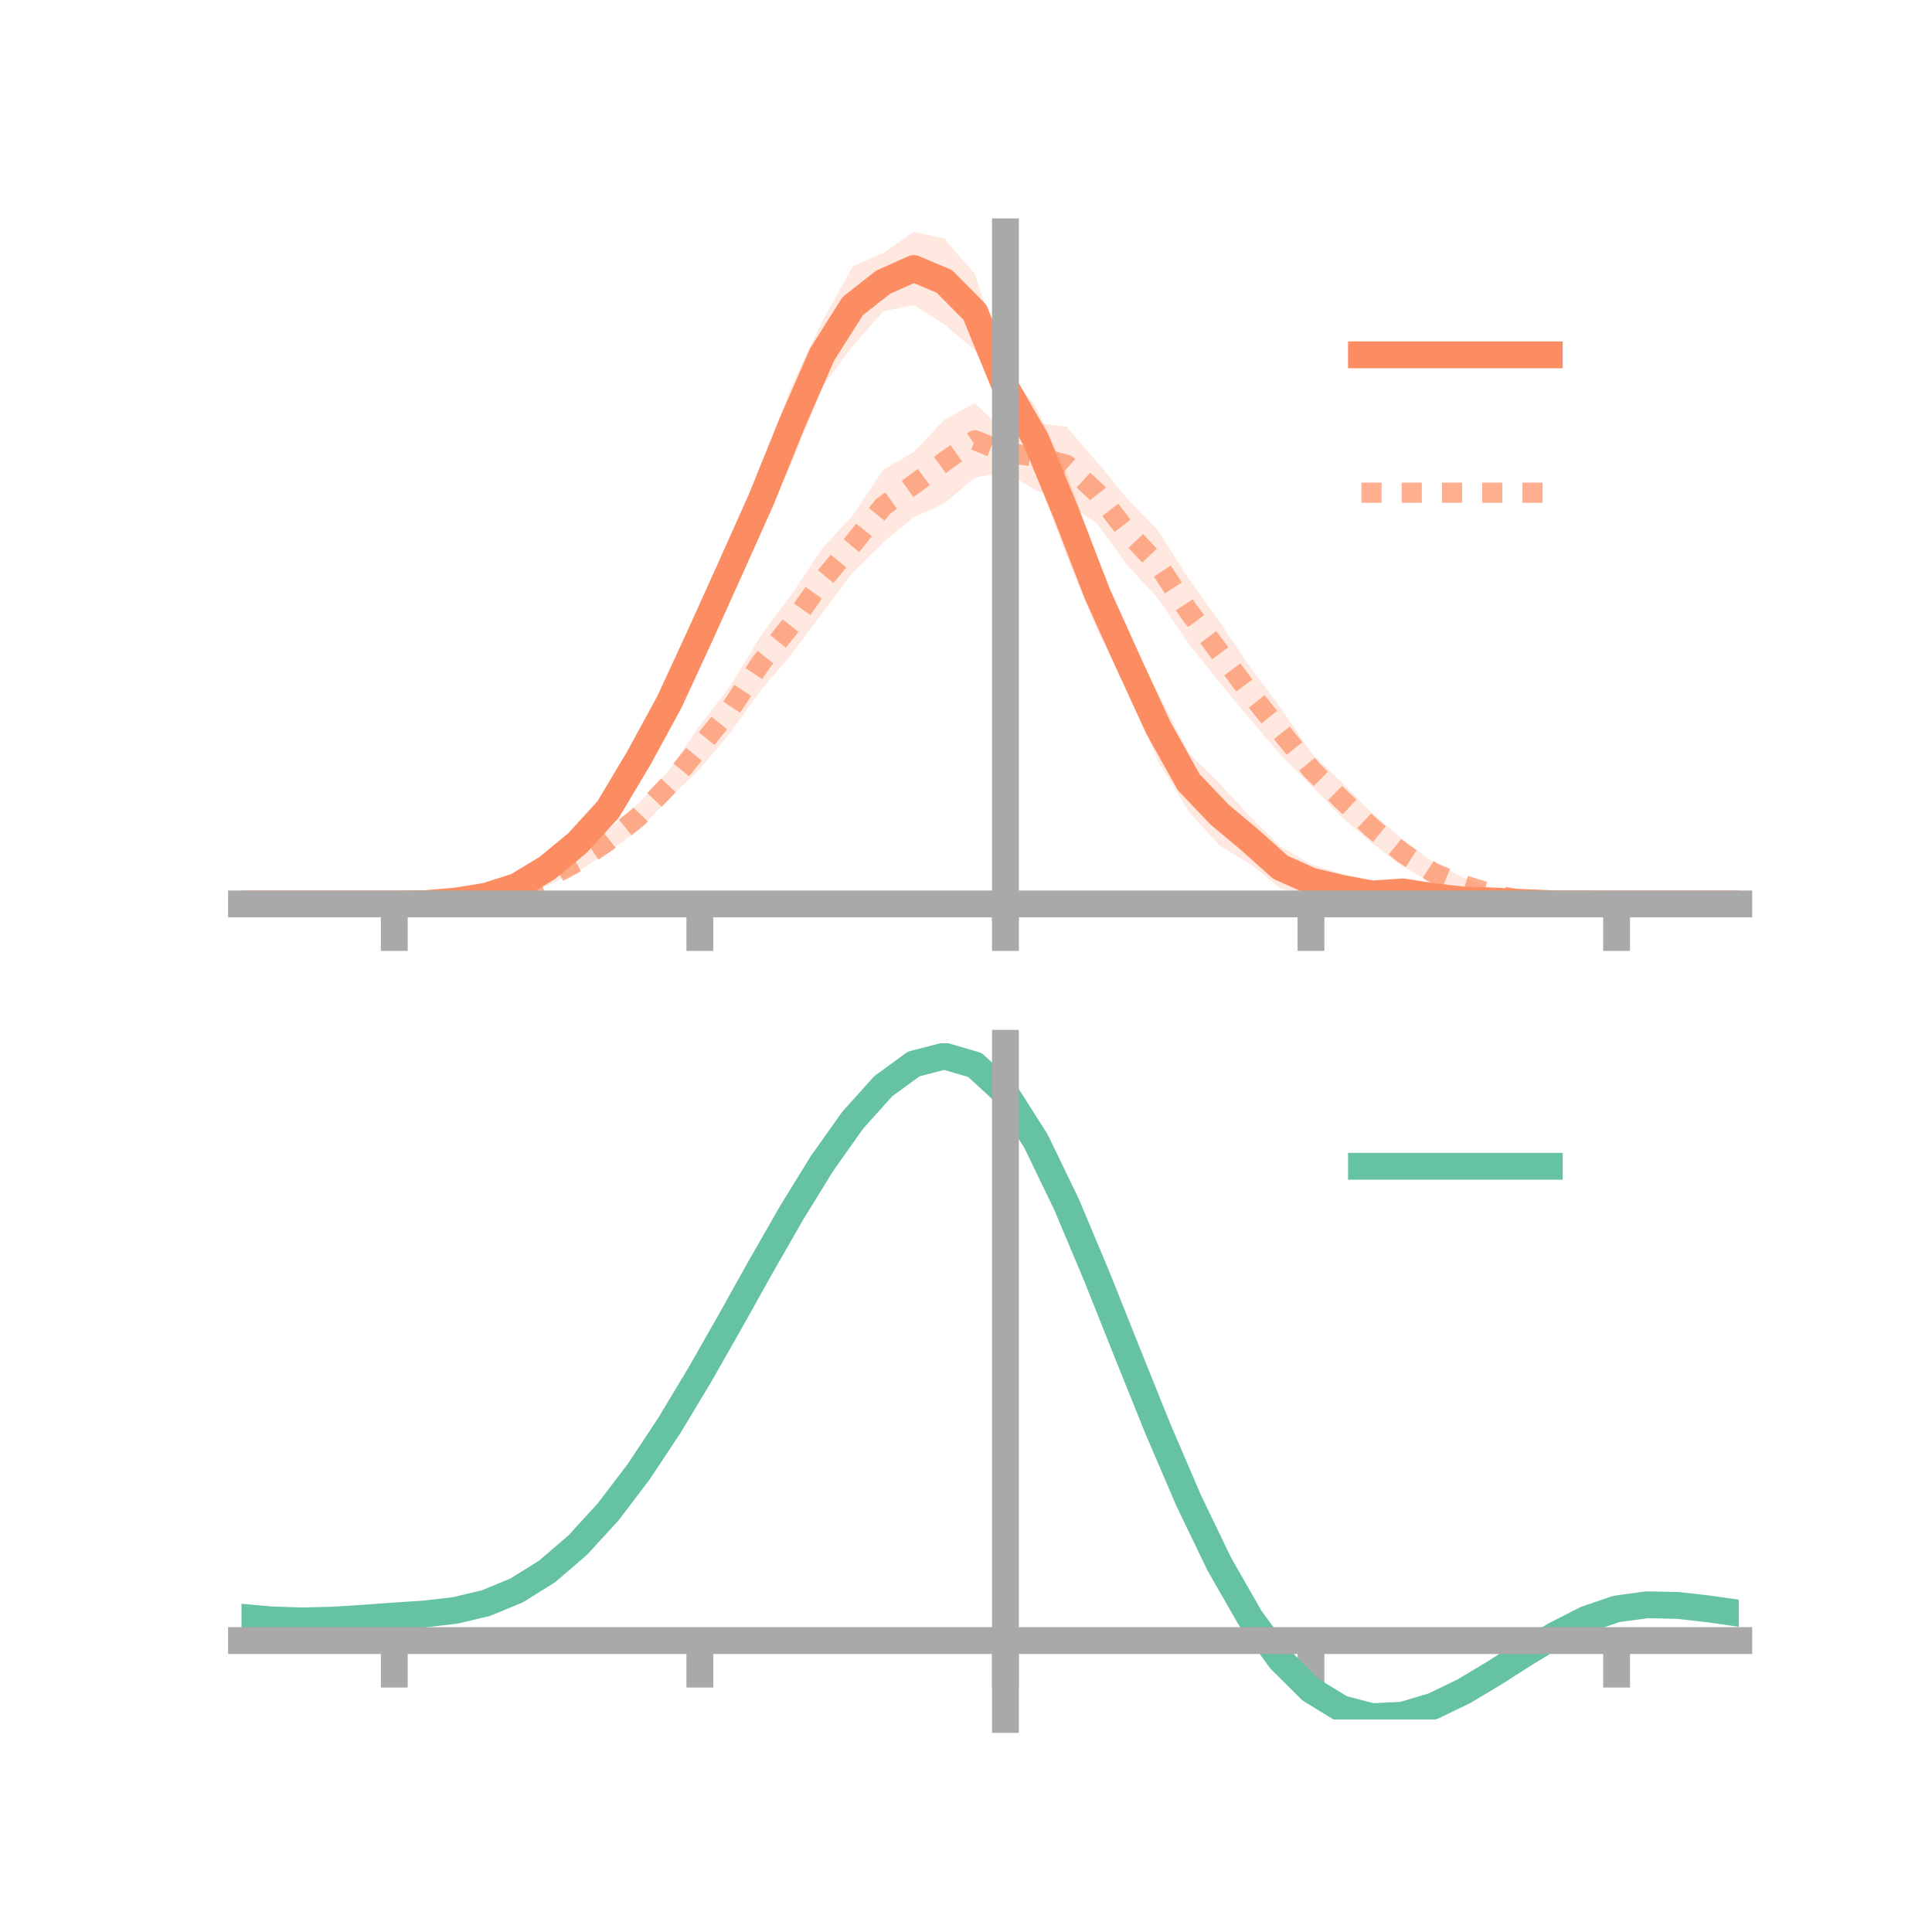 <?xml version="1.0" encoding="utf-8" standalone="no"?>
<!DOCTYPE svg PUBLIC "-//W3C//DTD SVG 1.1//EN"
  "http://www.w3.org/Graphics/SVG/1.1/DTD/svg11.dtd">
<!-- Created with matplotlib (https://matplotlib.org/) -->
<svg height="144pt" version="1.1" viewBox="0 0 144 144" width="144pt" xmlns="http://www.w3.org/2000/svg" xmlns:xlink="http://www.w3.org/1999/xlink">
 <defs>
  <style type="text/css">*{stroke-linecap:butt;stroke-linejoin:round;}</style>
 </defs>
 <g id="figure_1">
  <g id="patch_1">
   <path d="M 0 144 
L 144 144 
L 144 0 
L 0 0 
z
" style="fill:none;"/>
  </g>
  <g id="axes_1">
   <g id="patch_2">
    <path d="M 18 67.68 
L 129.6 67.68 
L 129.6 17.28 
L 18 17.28 
z
" style="fill:none;"/>
   </g>
   <g id="PolyCollection_1">
    <path clip-path="url(#paac0f51148)" d="M 18 67.373 
L 18 67.373 
L 20.278 67.373 
L 22.555 67.373 
L 24.833 67.373 
L 27.11 67.373 
L 29.388 67.373 
L 31.665 67.305 
L 33.943 67.004 
L 36.22 66.531 
L 38.498 65.611 
L 40.776 64.13 
L 43.053 62.015 
L 45.331 59.083 
L 47.608 55.311 
L 49.886 50.97 
L 52.163 45.808 
L 54.441 40.327 
L 56.718 34.942 
L 58.996 28.77 
L 61.273 23.975 
L 63.551 19.862 
L 65.829 18.856 
L 68.106 17.28 
L 70.384 17.776 
L 72.661 20.423 
L 74.939 27.412 
L 77.216 30.311 
L 79.494 35.204 
L 81.771 41.489 
L 84.049 47.191 
L 86.327 51.7 
L 88.604 56.117 
L 90.882 58.38 
L 93.159 60.834 
L 95.437 63.082 
L 97.714 64.421 
L 99.992 65.11 
L 102.269 65.594 
L 104.547 65.578 
L 106.824 66.129 
L 109.102 66.564 
L 111.38 66.76 
L 113.657 67.081 
L 115.935 67.212 
L 118.212 67.319 
L 120.49 67.373 
L 122.767 67.373 
L 125.045 67.373 
L 127.322 67.373 
L 129.6 67.373 
L 129.6 67.373 
L 129.6 67.373 
L 127.322 67.373 
L 125.045 67.373 
L 122.767 67.373 
L 120.49 67.373 
L 118.212 67.415 
L 115.935 67.521 
L 113.657 67.471 
L 111.38 67.558 
L 109.102 67.618 
L 106.824 67.533 
L 104.547 67.374 
L 102.269 67.68 
L 99.992 67.316 
L 97.714 66.907 
L 95.437 66.208 
L 93.159 64.379 
L 90.882 63.015 
L 88.604 60.494 
L 86.327 56.761 
L 84.049 51.355 
L 81.771 46.959 
L 79.494 41.438 
L 77.216 35.275 
L 74.939 30.263 
L 72.661 26.122 
L 70.384 24.17 
L 68.106 22.746 
L 65.829 23.208 
L 63.551 25.778 
L 61.273 28.878 
L 58.996 34.511 
L 56.718 39.606 
L 54.441 44.39 
L 52.163 49.002 
L 49.886 53.698 
L 47.608 57.724 
L 45.331 61.573 
L 43.053 63.631 
L 40.776 65.276 
L 38.498 66.54 
L 36.22 67.067 
L 33.943 67.324 
L 31.665 67.405 
L 29.388 67.373 
L 27.11 67.373 
L 24.833 67.373 
L 22.555 67.373 
L 20.278 67.373 
L 18 67.373 
z
" style="fill:#fc8d62;fill-opacity:0.2;"/>
   </g>
   <g id="PolyCollection_2">
    <path clip-path="url(#paac0f51148)" d="M 18 67.373 
L 18 67.373 
L 20.278 67.373 
L 22.555 67.373 
L 24.833 67.373 
L 27.11 67.373 
L 29.388 67.373 
L 31.665 67.31 
L 33.943 67.125 
L 36.22 66.631 
L 38.498 65.932 
L 40.776 64.908 
L 43.053 63.487 
L 45.331 61.835 
L 47.608 59.875 
L 49.886 57.4 
L 52.163 54.066 
L 54.441 51.104 
L 56.718 47.369 
L 58.996 44.312 
L 61.273 40.886 
L 63.551 38.413 
L 65.829 35.017 
L 68.106 33.685 
L 70.384 31.294 
L 72.661 30.034 
L 74.939 32.277 
L 77.216 31.529 
L 79.494 31.804 
L 81.771 34.431 
L 84.049 37.203 
L 86.327 39.556 
L 88.604 43.157 
L 90.882 46.314 
L 93.159 49.713 
L 95.437 52.712 
L 97.714 56.096 
L 99.992 58.286 
L 102.269 60.601 
L 104.547 62.565 
L 106.824 64.252 
L 109.102 65.421 
L 111.38 66.246 
L 113.657 66.898 
L 115.935 67.124 
L 118.212 67.327 
L 120.49 67.373 
L 122.767 67.373 
L 125.045 67.373 
L 127.322 67.373 
L 129.6 67.373 
L 129.6 67.373 
L 129.6 67.373 
L 127.322 67.373 
L 125.045 67.373 
L 122.767 67.373 
L 120.49 67.373 
L 118.212 67.411 
L 115.935 67.419 
L 113.657 67.393 
L 111.38 67.105 
L 109.102 66.531 
L 106.824 65.843 
L 104.547 64.59 
L 102.269 62.849 
L 99.992 60.89 
L 97.714 58.546 
L 95.437 56.274 
L 93.159 53.576 
L 90.882 50.856 
L 88.604 47.995 
L 86.327 44.634 
L 84.049 42.157 
L 81.771 39.032 
L 79.494 37.482 
L 77.216 36.554 
L 74.939 35.187 
L 72.661 35.59 
L 70.384 37.53 
L 68.106 38.539 
L 65.829 40.449 
L 63.551 42.697 
L 61.273 45.706 
L 58.996 48.757 
L 56.718 51.433 
L 54.441 54.599 
L 52.163 57.309 
L 49.886 59.518 
L 47.608 61.853 
L 45.331 63.528 
L 43.053 64.96 
L 40.776 66.014 
L 38.498 66.76 
L 36.22 67.128 
L 33.943 67.355 
L 31.665 67.393 
L 29.388 67.373 
L 27.11 67.373 
L 24.833 67.373 
L 22.555 67.373 
L 20.278 67.373 
L 18 67.373 
z
" style="fill:#fc8d62;fill-opacity:0.2;"/>
   </g>
   <g id="matplotlib.axis_1">
    <g id="xtick_1">
     <g id="line2d_1">
      <defs>
       <path d="M 0 0 
L 0 3.5 
" id="mbda1c1faba" style="stroke:#a9a9a9;stroke-width:2;"/>
      </defs>
      <g>
       <use style="fill:#a9a9a9;stroke:#a9a9a9;stroke-width:2;" x="29.388" xlink:href="#mbda1c1faba" y="67.373"/>
      </g>
     </g>
    </g>
    <g id="xtick_2">
     <g id="line2d_2">
      <g>
       <use style="fill:#a9a9a9;stroke:#a9a9a9;stroke-width:2;" x="52.163" xlink:href="#mbda1c1faba" y="67.373"/>
      </g>
     </g>
    </g>
    <g id="xtick_3">
     <g id="line2d_3">
      <g>
       <use style="fill:#a9a9a9;stroke:#a9a9a9;stroke-width:2;" x="74.939" xlink:href="#mbda1c1faba" y="67.373"/>
      </g>
     </g>
    </g>
    <g id="xtick_4">
     <g id="line2d_4">
      <g>
       <use style="fill:#a9a9a9;stroke:#a9a9a9;stroke-width:2;" x="97.714" xlink:href="#mbda1c1faba" y="67.373"/>
      </g>
     </g>
    </g>
    <g id="xtick_5">
     <g id="line2d_5">
      <g>
       <use style="fill:#a9a9a9;stroke:#a9a9a9;stroke-width:2;" x="120.49" xlink:href="#mbda1c1faba" y="67.373"/>
      </g>
     </g>
    </g>
   </g>
   <g id="matplotlib.axis_2"/>
   <g id="line2d_6">
    <path clip-path="url(#paac0f51148)" d="M 18 67.373 
L 20.278 67.373 
L 22.555 67.373 
L 24.833 67.373 
L 27.11 67.373 
L 29.388 67.373 
L 31.665 67.355 
L 33.943 67.164 
L 36.22 66.799 
L 38.498 66.075 
L 40.776 64.703 
L 43.053 62.823 
L 45.331 60.328 
L 47.608 56.517 
L 49.886 52.334 
L 52.163 47.405 
L 54.441 42.358 
L 56.718 37.274 
L 58.996 31.64 
L 61.273 26.427 
L 63.551 22.82 
L 65.829 21.032 
L 68.106 20.013 
L 70.384 20.973 
L 72.661 23.272 
L 74.939 28.838 
L 77.216 32.793 
L 79.494 38.321 
L 81.771 44.224 
L 84.049 49.273 
L 86.327 54.23 
L 88.604 58.306 
L 90.882 60.697 
L 93.159 62.606 
L 95.437 64.645 
L 97.714 65.664 
L 99.992 66.213 
L 102.269 66.637 
L 104.547 66.476 
L 106.824 66.831 
L 109.102 67.091 
L 111.38 67.159 
L 113.657 67.276 
L 115.935 67.366 
L 118.212 67.367 
L 120.49 67.373 
L 122.767 67.373 
L 125.045 67.373 
L 127.322 67.373 
L 129.6 67.373 
" style="fill:none;stroke:#fc8d62;stroke-linecap:square;stroke-width:2;"/>
   </g>
   <g id="line2d_7">
    <path clip-path="url(#paac0f51148)" d="M 18 67.373 
L 20.278 67.373 
L 22.555 67.373 
L 24.833 67.373 
L 27.11 67.373 
L 29.388 67.373 
L 31.665 67.351 
L 33.943 67.24 
L 36.22 66.88 
L 38.498 66.346 
L 40.776 65.461 
L 43.053 64.224 
L 45.331 62.681 
L 47.608 60.864 
L 49.886 58.459 
L 52.163 55.687 
L 54.441 52.851 
L 56.718 49.401 
L 58.996 46.535 
L 61.273 43.296 
L 63.551 40.555 
L 65.829 37.733 
L 68.106 36.112 
L 70.384 34.412 
L 72.661 32.812 
L 74.939 33.732 
L 77.216 34.041 
L 79.494 34.643 
L 81.771 36.732 
L 84.049 39.68 
L 86.327 42.095 
L 88.604 45.576 
L 90.882 48.585 
L 93.159 51.645 
L 95.437 54.493 
L 97.714 57.321 
L 99.992 59.588 
L 102.269 61.725 
L 104.547 63.577 
L 106.824 65.047 
L 109.102 65.976 
L 111.38 66.675 
L 113.657 67.146 
L 115.935 67.271 
L 118.212 67.369 
L 120.49 67.373 
L 122.767 67.373 
L 125.045 67.373 
L 127.322 67.373 
L 129.6 67.373 
" style="fill:none;stroke:#fc8d62;stroke-dasharray:1.5,1.5;stroke-dashoffset:0;stroke-opacity:0.7;stroke-width:1.5;"/>
   </g>
   <g id="patch_3">
    <path d="M 74.939 67.68 
L 74.939 17.28 
" style="fill:none;stroke:#a9a9a9;stroke-linecap:square;stroke-linejoin:miter;stroke-width:2;"/>
   </g>
   <g id="patch_4">
    <path d="M 129.6 67.68 
L 129.6 17.28 
" style="fill:none;"/>
   </g>
   <g id="patch_5">
    <path d="M 18 67.373 
L 129.6 67.373 
" style="fill:none;stroke:#a9a9a9;stroke-linecap:square;stroke-linejoin:miter;stroke-width:2;"/>
   </g>
   <g id="patch_6">
    <path d="M 18 17.28 
L 129.6 17.28 
" style="fill:none;"/>
   </g>
   <g id="legend_1">
    <g id="line2d_8">
     <path d="M 101.475 26.449 
L 115.475 26.449 
" style="fill:none;stroke:#fc8d62;stroke-linecap:square;stroke-width:2;"/>
    </g>
    <g id="line2d_9"/>
    <g id="text_1">
     <!--   -->
     <g transform="translate(121.075 28.899)scale(0.07 -0.07)">
      <defs>
       <path id="DejaVuSans-32"/>
      </defs>
      <use xlink:href="#DejaVuSans-32"/>
     </g>
    </g>
    <g id="line2d_10">
     <path d="M 101.475 36.724 
L 115.475 36.724 
" style="fill:none;stroke:#fc8d62;stroke-dasharray:1.5,1.5;stroke-dashoffset:0;stroke-opacity:0.7;stroke-width:1.5;"/>
    </g>
    <g id="line2d_11"/>
    <g id="text_2">
     <!--   -->
     <g transform="translate(121.075 39.174)scale(0.07 -0.07)">
      <use xlink:href="#DejaVuSans-32"/>
     </g>
    </g>
   </g>
  </g>
  <g id="axes_2">
   <g id="patch_7">
    <path d="M 18 128.16 
L 129.6 128.16 
L 129.6 77.76 
L 18 77.76 
z
" style="fill:none;"/>
   </g>
   <g id="PolyCollection_3">
    <path clip-path="url(#p13c236b279)" d="M 18 120.58 
L 18 120.498 
L 20.278 120.708 
L 22.555 120.78 
L 24.833 120.718 
L 27.11 120.563 
L 29.388 120.388 
L 31.665 120.234 
L 33.943 119.962 
L 36.22 119.414 
L 38.498 118.463 
L 40.776 117.018 
L 43.053 115.029 
L 45.331 112.486 
L 47.608 109.421 
L 49.886 105.901 
L 52.163 102.027 
L 54.441 97.927 
L 56.718 93.757 
L 58.996 89.691 
L 61.273 85.918 
L 63.551 82.637 
L 65.829 80.051 
L 68.106 78.36 
L 70.384 77.76 
L 72.661 78.437 
L 74.939 80.557 
L 77.216 84.199 
L 79.494 88.987 
L 81.771 94.484 
L 84.049 100.283 
L 86.327 106.027 
L 88.604 111.417 
L 90.882 116.218 
L 93.159 120.263 
L 95.437 123.449 
L 97.714 125.734 
L 99.992 127.141 
L 102.269 127.739 
L 104.547 127.638 
L 106.824 126.97 
L 109.102 125.887 
L 111.38 124.549 
L 113.657 123.119 
L 115.935 121.755 
L 118.212 120.61 
L 120.49 119.836 
L 122.767 119.53 
L 125.045 119.585 
L 127.322 119.848 
L 129.6 120.188 
L 129.6 120.294 
L 129.6 120.294 
L 127.322 119.979 
L 125.045 119.734 
L 122.767 119.689 
L 120.49 120 
L 118.212 120.784 
L 115.935 121.957 
L 113.657 123.366 
L 111.38 124.848 
L 109.102 126.233 
L 106.824 127.353 
L 104.547 128.045 
L 102.269 128.16 
L 99.992 127.573 
L 97.714 126.19 
L 95.437 123.957 
L 93.159 120.863 
L 90.882 116.946 
L 88.604 112.299 
L 86.327 107.081 
L 84.049 101.516 
L 81.771 95.892 
L 79.494 90.556 
L 77.216 85.906 
L 74.939 82.368 
L 72.661 80.314 
L 70.384 79.661 
L 68.106 80.243 
L 65.829 81.873 
L 63.551 84.361 
L 61.273 87.51 
L 58.996 91.124 
L 56.718 95.012 
L 54.441 98.995 
L 52.163 102.905 
L 49.886 106.599 
L 47.608 109.955 
L 45.331 112.88 
L 43.053 115.314 
L 40.776 117.229 
L 38.498 118.631 
L 36.22 119.56 
L 33.943 120.097 
L 31.665 120.358 
L 29.388 120.5 
L 27.11 120.66 
L 24.833 120.795 
L 22.555 120.843 
L 20.278 120.772 
L 18 120.58 
z
" style="fill:#66c2a5;fill-opacity:0.2;"/>
   </g>
   <g id="matplotlib.axis_3">
    <g id="xtick_6">
     <g id="line2d_12">
      <g>
       <use style="fill:#a9a9a9;stroke:#a9a9a9;stroke-width:2;" x="29.388" xlink:href="#mbda1c1faba" y="122.278"/>
      </g>
     </g>
    </g>
    <g id="xtick_7">
     <g id="line2d_13">
      <g>
       <use style="fill:#a9a9a9;stroke:#a9a9a9;stroke-width:2;" x="52.163" xlink:href="#mbda1c1faba" y="122.278"/>
      </g>
     </g>
    </g>
    <g id="xtick_8">
     <g id="line2d_14">
      <g>
       <use style="fill:#a9a9a9;stroke:#a9a9a9;stroke-width:2;" x="74.939" xlink:href="#mbda1c1faba" y="122.278"/>
      </g>
     </g>
    </g>
    <g id="xtick_9">
     <g id="line2d_15">
      <g>
       <use style="fill:#a9a9a9;stroke:#a9a9a9;stroke-width:2;" x="97.714" xlink:href="#mbda1c1faba" y="122.278"/>
      </g>
     </g>
    </g>
    <g id="xtick_10">
     <g id="line2d_16">
      <g>
       <use style="fill:#a9a9a9;stroke:#a9a9a9;stroke-width:2;" x="120.49" xlink:href="#mbda1c1faba" y="122.278"/>
      </g>
     </g>
    </g>
   </g>
   <g id="matplotlib.axis_4"/>
   <g id="line2d_17">
    <path clip-path="url(#p13c236b279)" d="M 18 120.539 
L 20.278 120.74 
L 22.555 120.812 
L 24.833 120.756 
L 27.11 120.612 
L 29.388 120.444 
L 31.665 120.296 
L 33.943 120.029 
L 36.22 119.487 
L 38.498 118.547 
L 40.776 117.124 
L 43.053 115.172 
L 45.331 112.683 
L 47.608 109.688 
L 49.886 106.25 
L 52.163 102.466 
L 54.441 98.461 
L 56.718 94.385 
L 58.996 90.407 
L 61.273 86.714 
L 63.551 83.499 
L 65.829 80.962 
L 68.106 79.301 
L 70.384 78.711 
L 72.661 79.375 
L 74.939 81.463 
L 77.216 85.053 
L 79.494 89.771 
L 81.771 95.188 
L 84.049 100.899 
L 86.327 106.554 
L 88.604 111.858 
L 90.882 116.582 
L 93.159 120.563 
L 95.437 123.703 
L 97.714 125.962 
L 99.992 127.357 
L 102.269 127.95 
L 104.547 127.841 
L 106.824 127.161 
L 109.102 126.06 
L 111.38 124.698 
L 113.657 123.242 
L 115.935 121.856 
L 118.212 120.697 
L 120.49 119.918 
L 122.767 119.61 
L 125.045 119.659 
L 127.322 119.914 
L 129.6 120.241 
" style="fill:none;stroke:#66c2a5;stroke-linecap:square;stroke-width:2;"/>
   </g>
   <g id="patch_8">
    <path d="M 74.939 128.16 
L 74.939 77.76 
" style="fill:none;stroke:#a9a9a9;stroke-linecap:square;stroke-linejoin:miter;stroke-width:2;"/>
   </g>
   <g id="patch_9">
    <path d="M 129.6 128.16 
L 129.6 77.76 
" style="fill:none;"/>
   </g>
   <g id="patch_10">
    <path d="M 18 122.278 
L 129.6 122.278 
" style="fill:none;stroke:#a9a9a9;stroke-linecap:square;stroke-linejoin:miter;stroke-width:2;"/>
   </g>
   <g id="patch_11">
    <path d="M 18 77.76 
L 129.6 77.76 
" style="fill:none;"/>
   </g>
   <g id="legend_2">
    <g id="line2d_18">
     <path d="M 101.475 86.929 
L 115.475 86.929 
" style="fill:none;stroke:#66c2a5;stroke-linecap:square;stroke-width:2;"/>
    </g>
    <g id="line2d_19"/>
    <g id="text_3">
     <!--   -->
     <g transform="translate(121.075 89.379)scale(0.07 -0.07)">
      <use xlink:href="#DejaVuSans-32"/>
     </g>
    </g>
   </g>
  </g>
 </g>
 <defs>
  <clipPath id="paac0f51148">
   <rect height="50.4" width="111.6" x="18" y="17.28"/>
  </clipPath>
  <clipPath id="p13c236b279">
   <rect height="50.4" width="111.6" x="18" y="77.76"/>
  </clipPath>
 </defs>
</svg>
